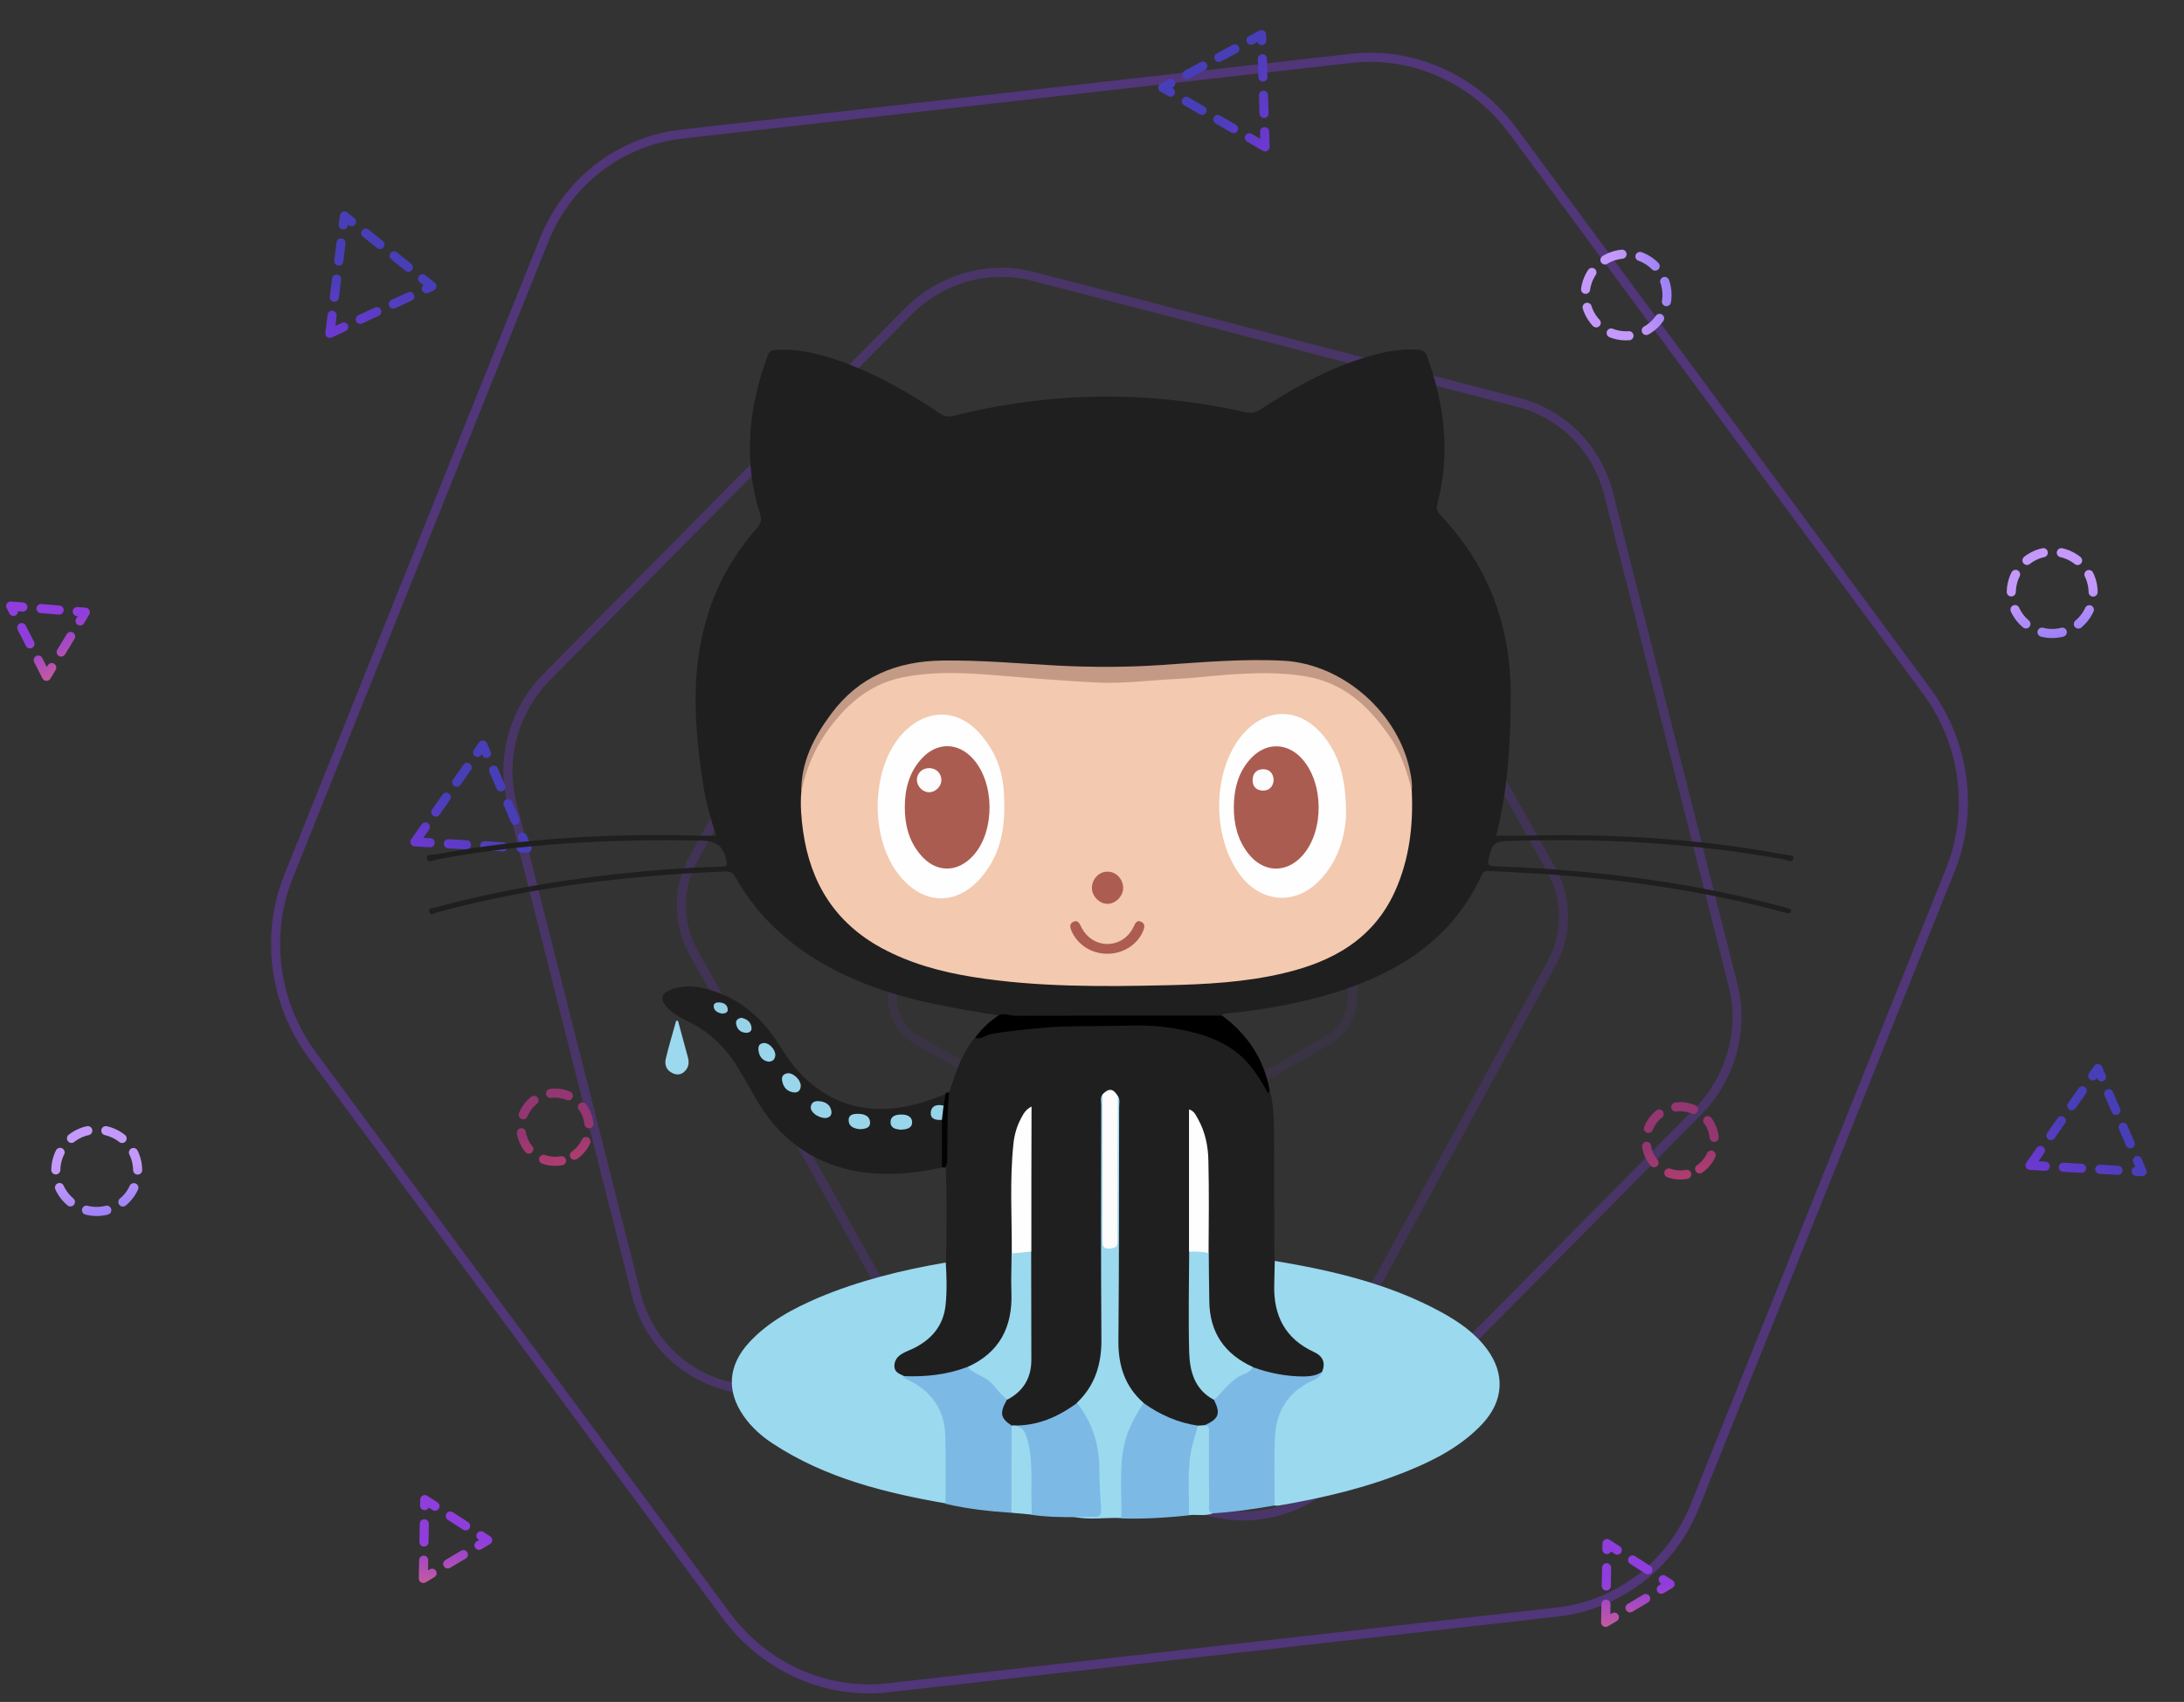 <svg width="240" height="187" viewBox="0 0 240 187" fill="none" xmlns="http://www.w3.org/2000/svg">
<rect x="0" y="0" width="240" height="187" fill="#333333" stroke="none"/>
<g id="Octocat">
<g id="Group">
<path id="path-1 path Copy 4" opacity="0.7" d="M74.919 14.734L74.919 14.734L148.487 6.412L148.431 5.915L148.487 6.412C155.264 5.645 162.033 8.666 166.237 14.357L211.728 75.941L212.13 75.644L211.728 75.941C215.933 81.631 216.921 89.114 214.33 95.566L186.255 165.472C183.665 171.921 177.894 176.358 171.118 177.125L97.552 185.448C90.775 186.214 84.006 183.192 79.802 177.502L34.309 115.919C30.105 110.227 29.117 102.745 31.708 96.293L59.783 26.387C62.373 19.938 68.144 15.5 74.919 14.734Z" stroke="#7B39D9" stroke-opacity="0.6"/>
<path id="path-1 path Copy 3" opacity="0.7" d="M60.103 74.361L60.103 74.361L99.778 34.248L99.778 34.248C103.411 30.575 108.652 29.1 113.523 30.365L113.649 29.881L113.523 30.365L166.872 44.224L166.997 43.74L166.872 44.224C171.742 45.489 175.513 49.303 176.763 54.236L190.437 108.208C191.687 113.142 190.223 118.447 186.589 122.121L146.915 162.234C143.282 165.907 138.041 167.382 133.17 166.117L79.821 152.258C74.951 150.993 71.18 147.179 69.93 142.246L56.256 88.275C55.006 83.34 56.47 78.034 60.103 74.361Z" stroke="#7B39D9" stroke-opacity="0.451"/>
<path id="path-1 path Copy 2" opacity="0.7" d="M95.119 59.759L94.68 59.52L95.119 59.759C96.829 56.629 100.026 54.733 103.5 54.771L103.5 54.771L142.217 55.192L142.223 54.692L142.217 55.192C145.694 55.23 148.941 57.199 150.725 60.378L170.453 95.54L170.453 95.54C172.238 98.721 172.276 102.613 170.563 105.746L151.574 140.487C149.863 143.617 146.667 145.513 143.193 145.476L104.475 145.055C100.999 145.017 97.752 143.048 95.968 139.869L76.239 104.706C74.455 101.525 74.416 97.634 76.129 94.501L95.119 59.759Z" stroke="#7B39D9" stroke-opacity="0.298"/>
<path id="path-1 path Copy 5" opacity="0.7" d="M111.123 97.096L110.69 96.846L111.123 97.096L116.238 88.241L116.238 88.241C116.631 87.56 117.363 87.14 118.159 87.143L118.159 87.143L128.45 87.178C128.45 87.178 128.45 87.178 128.45 87.178C129.247 87.181 129.984 87.606 130.385 88.295L130.385 88.295L135.561 97.185C135.961 97.873 135.963 98.715 135.569 99.397L130.455 108.252C130.061 108.933 129.33 109.353 128.533 109.35L118.243 109.315C117.446 109.312 116.708 108.887 116.308 108.199L111.132 99.308C110.731 98.621 110.729 97.778 111.123 97.096Z" stroke="#7B39D9" stroke-opacity="0.149"/>
<path id="path-1 path Copy" opacity="0.7" d="M100.82 82.184L100.82 82.184L120.574 70.875L120.574 70.875C122.289 69.893 124.403 69.893 126.119 70.875L126.119 70.875L145.872 82.184L145.872 82.184C147.587 83.166 148.642 84.979 148.642 86.939V109.557C148.642 111.516 147.587 113.329 145.872 114.311L126.119 125.62C124.403 126.602 122.289 126.602 120.574 125.62C120.574 125.62 120.574 125.62 120.574 125.62L100.82 114.311C99.105 113.329 98.051 111.516 98.051 109.557V86.939C98.051 84.979 99.105 83.166 100.82 82.184Z" stroke="#7B39D9" stroke-opacity="0.149"/>
</g>
<g id="Group 2">
<path id="Triangle Copy 12" fill-rule="evenodd" clip-rule="evenodd" d="M5.108 74.306L1.177 66.588L9.375 67.27L5.108 74.306Z" stroke="url(#paint0_linear)" stroke-linecap="round" stroke-linejoin="round" stroke-dasharray="2 2"/>
<path id="Triangle 12" fill-rule="evenodd" clip-rule="evenodd" d="M36.252 36.625L37.843 23.731L47.465 31.451L36.252 36.625Z" stroke="url(#paint1_linear)" stroke-linecap="round" stroke-linejoin="round" stroke-dasharray="2 2"/>
<path id="Triangle Copy 10" fill-rule="evenodd" clip-rule="evenodd" d="M139.02 16.134L127.769 9.63L138.634 3.795L139.02 16.134Z" stroke="url(#paint2_linear)" stroke-linecap="round" stroke-linejoin="round" stroke-dasharray="2 2"/>
<ellipse id="Ellipse Copy 5" cx="178.693" cy="32.404" rx="4.499" ry="4.497" transform="rotate(-16 178.693 32.404)" stroke="url(#paint3_linear)" stroke-linecap="round" stroke-linejoin="round" stroke-dasharray="2 2"/>
<path id="Triangle Copy 9" fill-rule="evenodd" clip-rule="evenodd" d="M176.444 178.256L176.597 169.597L183.517 174.047L176.444 178.256Z" stroke="url(#paint4_linear)" stroke-linecap="round" stroke-linejoin="round" stroke-dasharray="2 2"/>
<path id="Triangle Copy 8" fill-rule="evenodd" clip-rule="evenodd" d="M223.078 128.045L230.538 117.406L235.408 128.739L223.078 128.045Z" stroke="url(#paint5_linear)" stroke-linecap="round" stroke-linejoin="round" stroke-dasharray="2 2"/>
<ellipse id="Ellipse Copy 4" cx="225.519" cy="65.111" rx="4.497" ry="4.499" transform="rotate(79 225.519 65.111)" stroke="url(#paint6_linear)" stroke-linecap="round" stroke-linejoin="round" stroke-dasharray="2 2"/>
<ellipse id="Ellipse 2 Copy 4" cx="184.642" cy="125.348" rx="3.748" ry="3.749" transform="rotate(79 184.642 125.348)" stroke="url(#paint7_linear)" stroke-linecap="round" stroke-linejoin="round" stroke-dasharray="2 2"/>
<path id="Triangle Copy 7" fill-rule="evenodd" clip-rule="evenodd" d="M46.521 173.43L46.675 164.77L53.594 169.221L46.521 173.43Z" stroke="url(#paint8_linear)" stroke-linecap="round" stroke-linejoin="round" stroke-dasharray="2 2"/>
<path id="Triangle Copy 6" fill-rule="evenodd" clip-rule="evenodd" d="M45.597 92.5L53.056 81.861L57.926 93.194L45.597 92.5Z" stroke="url(#paint9_linear)" stroke-linecap="round" stroke-linejoin="round" stroke-dasharray="2 2"/>
<ellipse id="Ellipse Copy 3" cx="10.63" cy="128.615" rx="4.497" ry="4.499" transform="rotate(79 10.63 128.615)" stroke="url(#paint10_linear)" stroke-linecap="round" stroke-linejoin="round" stroke-dasharray="2 2"/>
<ellipse id="Ellipse 2 Copy 3" cx="60.992" cy="123.853" rx="3.748" ry="3.749" transform="rotate(79 60.992 123.853)" stroke="url(#paint11_linear)" stroke-linecap="round" stroke-linejoin="round" stroke-dasharray="2 2"/>
</g>
<g id="Group_2">
<path id="Shape" fill-rule="evenodd" clip-rule="evenodd" d="M103.91 110.564C98.886 109.599 94.062 108.112 89.661 105.419C85.963 103.148 82.968 100.194 80.838 96.415C80.556 95.893 80.255 95.732 79.672 95.752C68.94 96.214 58.328 97.44 47.938 100.274C47.717 100.334 47.315 100.656 47.174 100.174C47.053 99.711 47.536 99.792 47.757 99.731C54.228 97.963 60.8 96.817 67.453 96.074C71.352 95.651 75.251 95.31 79.17 95.23C80.074 95.209 79.933 94.928 79.753 94.245C79.331 92.757 78.466 92.376 76.939 92.356C67.232 92.175 57.605 92.657 48.038 94.426C47.676 94.486 47.033 94.908 46.913 94.365C46.792 93.782 47.516 93.963 47.877 93.883C57.404 92.094 67.011 91.552 76.678 91.813C77.321 91.833 77.944 91.813 78.667 91.813C78.125 89.964 77.562 88.155 77.281 86.286C76.316 80.035 75.834 73.785 77.763 67.595C78.868 64.038 80.677 60.862 83.149 58.069C83.632 57.526 83.732 57.124 83.511 56.421C81.642 50.532 82.265 44.744 84.375 39.036C84.596 38.433 85.038 38.453 85.501 38.433C87.912 38.333 90.224 38.916 92.454 39.719C96.313 41.106 99.85 43.116 103.247 45.407C103.749 45.749 104.192 45.849 104.815 45.688C115.446 43.015 126.118 42.875 136.83 45.286C137.534 45.447 138.016 45.327 138.579 44.945C142.538 42.372 146.658 40.101 151.281 38.916C152.748 38.534 154.235 38.333 155.762 38.413C156.345 38.433 156.647 38.654 156.848 39.217C158.757 44.503 159.4 49.869 157.953 55.376C157.812 55.898 157.933 56.22 158.295 56.602C163.601 62.189 166.073 68.881 166.012 76.559C165.992 81.684 165.711 86.788 164.405 91.833C165.249 91.833 166.032 91.853 166.836 91.833C176.644 91.552 186.371 92.094 196.038 93.883C196.139 93.903 196.26 93.883 196.34 93.923C196.581 94.084 197.164 93.843 197.063 94.345C196.963 94.868 196.501 94.526 196.219 94.466C186.03 92.597 175.76 92.054 165.409 92.416C164.445 92.456 164.023 92.737 163.781 93.642C163.359 95.169 163.299 95.149 164.907 95.209C175.438 95.611 185.849 96.918 196.038 99.671C196.239 99.731 196.42 99.772 196.621 99.832C196.742 99.872 196.883 99.932 196.822 100.093C196.762 100.234 196.722 100.415 196.481 100.354C196.059 100.234 195.636 100.153 195.214 100.033C188.441 98.224 181.548 97.119 174.594 96.435C171.017 96.074 167.459 95.893 163.882 95.712C163.46 95.692 163.058 95.591 162.817 96.154C159.903 102.545 154.697 106.243 148.266 108.534C143.945 110.062 139.483 110.866 134.961 111.348C134.74 111.368 134.479 111.308 134.298 111.509C133.936 111.911 133.454 111.85 132.992 111.85C125.937 111.85 118.903 111.87 111.849 111.85C111.125 111.891 110.382 111.911 109.698 111.569C107.769 111.247 105.84 110.946 103.91 110.564Z" fill="#201F1F"/>
<path id="Shape_2" fill-rule="evenodd" clip-rule="evenodd" d="M106.824 114.402C106.925 114.262 107.025 114.141 107.146 114.02C108.955 113.016 110.985 112.955 112.974 112.714C115.507 112.413 118.059 112.634 120.571 112.473C123.385 112.292 126.179 112.433 128.952 112.734C132.148 113.076 135.062 114.161 137.333 116.573C138.237 117.517 138.78 118.703 139.523 119.768C139.986 121.356 139.986 122.984 140.006 124.612C140.046 128.893 140.006 133.154 140.026 137.434C140.026 137.796 140.066 138.158 140.086 138.52C140.408 138.841 140.368 139.243 140.368 139.645C140.388 140.55 140.327 141.454 140.388 142.338C140.508 144.69 141.553 146.539 143.603 147.765C144.086 148.066 144.628 148.247 145.05 148.649C145.834 149.352 145.915 150.056 145.372 150.92C144.287 151.764 143 151.483 141.815 151.402C140.388 151.302 138.981 151.041 137.654 150.418C134.258 149.031 132.69 146.418 132.61 142.821C132.57 141.072 132.59 139.344 132.61 137.595C132.57 134.56 132.61 131.526 132.59 128.471C132.57 126.923 132.369 125.416 131.826 123.949C131.665 123.527 131.525 123.064 131.022 122.602C130.962 127.667 131.042 132.551 130.982 137.434C131.002 140.911 130.982 144.388 130.982 147.865C130.982 150.136 131.545 152.166 133.514 153.573C134.499 155.12 134.198 156.045 132.509 156.748C132.248 156.829 131.967 156.849 131.685 156.849C129.314 156.567 127.224 155.603 125.334 154.176C123.526 152.528 122.702 150.518 122.702 148.026C122.742 139.444 122.782 130.842 122.762 122.261C122.762 121.758 122.802 121.256 122.722 120.773C122.239 119.889 121.998 119.869 121.375 120.633C121.275 121.095 121.315 121.577 121.315 122.039C121.295 130.702 121.355 139.344 121.355 148.006C121.355 150.438 120.491 152.508 118.742 154.196C116.592 155.824 114.261 156.969 111.467 156.849C111.346 156.849 111.246 156.809 111.125 156.789C109.678 155.884 109.578 155.06 110.703 153.533C112.673 152.327 113.155 150.458 113.115 148.287C113.055 144.69 113.095 141.092 113.115 137.495C113.075 132.531 113.135 127.546 113.075 122.502C112.512 122.743 112.412 123.185 112.271 123.567C111.728 125.014 111.507 126.541 111.507 128.089C111.487 131.264 111.527 134.44 111.487 137.595C111.467 139.404 111.527 141.213 111.467 143.022C111.366 146.539 109.718 149.051 106.442 150.458C104.171 151.362 101.82 151.623 99.408 151.422C98.765 151.242 98.202 150.94 98.122 150.196C98.042 149.413 98.484 148.87 99.127 148.488C99.669 148.167 100.272 147.946 100.815 147.604C102.704 146.498 103.669 144.85 103.669 142.66C103.669 141.715 103.669 140.791 103.669 139.846C103.669 139.444 103.629 139.042 103.95 138.721C104.031 135.244 104.071 131.747 103.93 128.27C103.79 125.677 103.689 123.064 104.111 120.472C104.111 120.311 104.212 120.17 104.312 120.03C104.935 118.06 105.578 116.091 106.824 114.402Z" fill="#201F1F"/>
<path id="Shape_3" fill-rule="evenodd" clip-rule="evenodd" d="M144.387 148.55C141.212 147.083 139.925 144.53 140.026 141.134C140.046 140.269 140.066 139.405 140.086 138.541C146.437 139.606 152.667 141.053 158.375 144.168C160.284 145.213 162.073 146.439 163.4 148.228C165.409 150.941 165.249 153.916 162.917 156.428C160.666 158.84 157.832 160.327 154.858 161.553C150.236 163.462 145.392 164.588 140.488 165.432C140.368 165.452 140.227 165.432 140.086 165.432C139.805 165.13 139.825 164.769 139.825 164.387C139.825 162.156 139.785 159.925 139.825 157.694C139.885 154.981 141.794 152.388 144.347 151.424C144.729 151.263 145.03 151.022 145.291 150.72C145.673 149.776 145.412 149.012 144.387 148.55Z" fill="#9BD9EF"/>
<path id="Shape_4" fill-rule="evenodd" clip-rule="evenodd" d="M103.91 143.403C103.669 145.695 102.323 147.222 100.313 148.187C99.951 148.368 99.569 148.488 99.227 148.689C98.665 148.991 98.283 149.433 98.283 150.096C98.283 150.779 98.826 150.94 99.308 151.181C102.343 152.186 104.192 154.739 104.212 157.954C104.212 159.964 104.212 161.954 104.212 163.963C104.212 164.386 104.292 164.848 103.93 165.189C97.258 164.024 90.726 162.416 84.958 158.638C83.692 157.814 82.566 156.809 81.702 155.563C79.793 152.809 80.034 149.996 82.305 147.524C84.415 145.232 87.109 143.805 89.902 142.6C94.384 140.71 99.107 139.545 103.93 138.721C104.031 140.288 104.071 141.856 103.91 143.403Z" fill="#9BD9EF"/>
<path id="Shape_5" fill-rule="evenodd" clip-rule="evenodd" d="M82.928 120.472C82.345 119.427 81.742 118.382 81.119 117.357C79.753 115.106 77.944 113.337 75.532 112.192C74.688 111.79 73.864 111.328 73.241 110.604C72.517 109.8 72.678 109.137 73.683 108.755C75.291 108.132 76.919 108.373 78.487 108.916C81.541 109.941 83.792 111.951 85.501 114.624C86.445 116.091 87.39 117.538 88.716 118.704C92.696 122.241 97.218 122.502 102.041 120.914C102.664 120.713 103.287 120.452 103.91 120.211C104.252 120.633 104.031 121.015 103.85 121.397C102.523 122.1 102.523 122.1 103.649 123.125C103.689 123.165 103.709 123.246 103.729 123.306C103.91 124.713 103.79 126.14 103.81 127.547C103.79 127.828 103.689 128.069 103.508 128.27C95.469 130.119 87.49 128.672 82.928 120.472Z" fill="#201F1F"/>
<path id="Shape_6" fill-rule="evenodd" clip-rule="evenodd" d="M144.146 151.744C141.513 152.95 140.247 155.101 140.106 157.894C139.986 160.386 140.086 162.898 140.066 165.411C137.815 165.813 135.544 166.134 133.273 166.275C132.449 166.375 132.57 165.712 132.549 165.29C132.489 163.763 132.529 162.215 132.529 160.688C132.509 159.321 132.59 157.954 132.409 156.588C133.936 155.884 134.157 155.322 133.414 153.834C134.318 152.005 135.946 151.061 137.674 150.217C139.503 150.88 141.372 151.242 143.302 151.242C144.025 151.222 144.689 151.141 145.291 150.719C145.111 151.282 144.628 151.523 144.146 151.744Z" fill="#7CB9E5"/>
<path id="Shape_7" fill-rule="evenodd" clip-rule="evenodd" d="M103.89 157.935C103.85 154.94 102.403 152.85 99.71 151.584C99.529 151.504 99.368 151.403 99.267 151.202C101.679 151.303 104.031 151.061 106.302 150.197C108.151 150.901 109.698 151.986 110.663 153.775C109.839 155.242 109.919 155.784 111.125 156.608C111.447 156.97 111.447 157.392 111.447 157.834C111.447 160.226 111.467 162.618 111.447 165.009C111.447 165.431 111.467 165.874 111.105 166.215C108.713 166.054 106.282 165.793 103.91 165.23C103.91 162.799 103.93 160.367 103.89 157.935Z" fill="#7CB9E5"/>
<path id="Shape_8" fill-rule="evenodd" clip-rule="evenodd" d="M122.983 121.597C122.963 130.179 122.983 138.761 122.903 147.342C122.883 150.035 123.606 152.327 125.656 154.135C125.777 154.618 125.495 154.959 125.274 155.321C124.068 157.19 123.566 159.28 123.506 161.471C123.465 162.838 123.506 164.204 123.485 165.571C123.485 165.993 123.546 166.455 123.204 166.797C121.456 166.717 119.687 167.038 117.938 166.656C118.481 166.154 119.144 166.375 119.747 166.355C120.35 166.335 120.752 166.154 120.672 165.491C120.431 163.2 120.672 160.888 120.169 158.617C119.888 157.391 119.426 156.266 118.762 155.221C118.562 154.899 118.24 154.598 118.34 154.135C120.33 152.246 121.054 149.895 121.034 147.182C120.973 138.58 120.993 129.998 121.013 121.396C121.013 121.014 120.873 120.592 121.174 120.23C121.636 120.693 121.516 121.296 121.516 121.838C121.536 126.36 121.516 130.862 121.536 135.384C121.536 135.826 121.295 136.61 121.958 136.63C122.722 136.65 122.481 135.826 122.481 135.364C122.501 130.923 122.481 126.481 122.501 122.019C122.501 121.497 122.36 120.894 122.842 120.431C123.104 120.793 122.983 121.215 122.983 121.597Z" fill="#9BD9EF"/>
<path id="Shape_9" fill-rule="evenodd" clip-rule="evenodd" d="M123.586 158.558C123.968 156.93 124.792 155.543 125.656 154.156C127.465 155.443 129.434 156.327 131.665 156.648C131.846 156.89 131.806 157.171 131.726 157.412C130.902 159.864 130.922 162.396 130.962 164.949C130.962 165.471 131.042 166.034 130.68 166.496C128.188 166.758 125.696 166.918 123.224 166.838C123.305 164.085 122.943 161.311 123.586 158.558Z" fill="#7CB9E5"/>
<path id="Shape_10" fill-rule="evenodd" clip-rule="evenodd" d="M120.812 161.492C120.812 162.919 120.913 164.346 120.993 165.793C121.033 166.436 120.832 166.717 120.149 166.677C119.426 166.637 118.682 166.677 117.938 166.697C116.411 166.697 114.884 166.677 113.356 166.436C112.974 166.034 113.075 165.511 113.055 165.009C112.994 163.361 113.175 161.693 112.934 160.025C112.753 158.739 112.592 157.412 111.346 156.628C113.999 156.689 116.27 155.684 118.36 154.156C120.049 156.307 120.812 158.759 120.812 161.492Z" fill="#7CB9E5"/>
<path id="Shape_11" fill-rule="evenodd" clip-rule="evenodd" d="M139.121 119.709C138.197 118.081 137.172 116.533 135.604 115.408C133.595 113.981 131.303 113.378 128.912 112.976C127.123 112.675 125.294 112.634 123.546 112.695C120.451 112.795 117.335 112.655 114.24 112.956C112.492 113.137 110.743 113.298 108.995 113.599C108.372 113.7 107.829 114.222 107.146 114.041C107.849 113.056 108.713 112.253 109.698 111.589C110.321 111.228 110.924 111.609 111.547 111.609C119.124 111.589 126.721 111.589 134.298 111.589C137.071 113.639 138.88 116.332 139.523 119.769C139.302 120.452 139.202 119.829 139.121 119.709Z" fill="black"/>
<path id="Shape_12" fill-rule="evenodd" clip-rule="evenodd" d="M131.042 158.738C131.223 158.035 131.444 157.332 131.645 156.648C131.906 156.628 132.148 156.608 132.409 156.588C132.992 156.708 132.851 157.171 132.851 157.532C132.851 160.125 132.851 162.718 132.871 165.31C132.871 165.672 132.69 166.155 133.273 166.275C132.429 166.617 131.525 166.376 130.66 166.476C130.701 163.883 130.399 161.291 131.042 158.738Z" fill="#9BD9EF"/>
<path id="Shape_13" fill-rule="evenodd" clip-rule="evenodd" d="M112.974 158.457C113.537 160.728 113.276 163.04 113.356 165.311C113.376 165.673 113.356 166.054 113.376 166.416C112.633 166.356 111.889 166.275 111.145 166.215C111.145 163.02 111.165 159.804 111.165 156.608C111.206 156.629 111.286 156.629 111.346 156.629C112.492 156.689 112.733 157.513 112.974 158.457Z" fill="#9BD9EF"/>
<path id="Shape_14" fill-rule="evenodd" clip-rule="evenodd" d="M75.592 116.172C75.773 116.815 75.653 117.378 75.15 117.8C74.768 118.121 74.286 118.121 73.844 117.88C73.201 117.559 73.02 116.956 73.16 116.353C73.482 114.946 73.924 113.559 74.306 112.152C74.386 112.152 74.447 112.152 74.507 112.172C74.869 113.499 75.231 114.825 75.592 116.172Z" fill="#9CD9EF"/>
<path id="Shape_15" fill-rule="evenodd" clip-rule="evenodd" d="M103.89 120.211C103.95 119.97 104.151 120.05 104.312 120.03C104.051 122.522 104.131 125.015 104.091 127.507C104.091 127.768 103.97 128.009 103.91 128.27C103.769 128.27 103.649 128.27 103.508 128.27C103.508 126.522 103.508 124.773 103.508 123.025C103.106 122.462 103.287 121.94 103.689 121.477C103.749 121.055 103.83 120.633 103.89 120.211Z" fill="#030303"/>
<path id="Shape_16" fill-rule="evenodd" clip-rule="evenodd" d="M153.29 97.943C150.899 103.229 146.357 105.701 140.991 106.947C136.79 107.932 132.529 108.153 128.249 108.253C121.114 108.414 113.999 108.474 106.925 107.349C103.408 106.786 100.011 105.862 96.856 104.153C91.771 101.38 89.058 97.019 88.254 91.351C88.053 89.924 87.932 88.497 88.053 87.05C88.495 82.548 90.867 79.132 94.283 76.358C96.595 74.469 99.368 73.866 102.262 73.725C106 73.544 109.739 73.906 113.477 74.228C118.24 74.65 123.003 74.831 127.786 74.368C132.168 73.947 136.569 73.484 140.991 73.685C144.528 73.846 147.723 74.891 150.256 77.444C152.848 80.076 154.778 83.071 155.139 86.869C155.32 90.688 154.878 94.426 153.29 97.943Z" fill="#F3C9B0"/>
<path id="Shape_17" fill-rule="evenodd" clip-rule="evenodd" d="M152.587 80.738C150.336 77.523 147.583 75.01 143.543 74.327C140.629 73.825 137.695 73.925 134.76 74.146C132.992 74.267 131.243 74.508 129.495 74.588C126.46 74.729 123.445 75.151 120.41 74.99C117.114 74.81 113.838 74.568 110.542 74.287C106.764 73.966 102.945 73.664 99.167 74.428C95.73 75.131 93.238 77.201 91.208 79.914C89.6 82.045 88.555 84.436 88.053 87.069C88.013 83.753 89.42 81.02 91.329 78.447C94.384 74.327 98.564 72.639 103.568 72.579C107.849 72.518 112.11 72.92 116.391 73.141C120.069 73.322 123.747 73.322 127.425 73.081C131.967 72.78 136.489 72.358 141.051 72.599C147.623 72.961 153.733 78.367 154.979 84.879C155.099 85.542 155.22 86.205 155.139 86.868C154.617 84.698 153.893 82.587 152.587 80.738Z" fill="#C39A85"/>
<path id="Shape_18" fill-rule="evenodd" clip-rule="evenodd" d="M108.392 151.524C107.709 151.082 106.885 150.841 106.322 150.198C109.859 148.61 111.286 145.776 111.145 142.018C111.085 140.591 111.165 139.164 111.165 137.717C111.849 137.355 112.572 137.134 113.316 137.516C113.316 141.475 113.336 145.455 113.336 149.414C113.336 151.404 112.452 152.871 110.683 153.795C109.799 153.172 109.316 152.127 108.392 151.524Z" fill="#9BD9EF"/>
<path id="Shape_19" fill-rule="evenodd" clip-rule="evenodd" d="M135.986 151.343C134.981 152.026 134.278 153.011 133.414 153.815C131.303 152.709 130.741 150.719 130.68 148.589C130.58 144.891 130.66 141.193 130.68 137.495C131.444 137.073 132.168 137.073 132.831 137.676C132.851 139.445 132.851 141.213 132.891 142.982C132.931 146.419 134.579 148.79 137.674 150.197C137.353 150.92 136.549 150.961 135.986 151.343Z" fill="#9BD9EF"/>
<path id="Shape_20" fill-rule="evenodd" clip-rule="evenodd" d="M111.185 137.717C111.206 133.697 110.944 129.698 111.366 125.678C111.467 124.673 111.748 123.709 112.231 122.824C112.472 122.362 112.733 121.9 113.356 121.578C113.336 126.984 113.336 132.25 113.336 137.516C112.612 137.576 111.889 137.656 111.185 137.717Z" fill="#FEFEFE"/>
<path id="Shape_21" fill-rule="evenodd" clip-rule="evenodd" d="M130.66 137.515C130.66 132.33 130.66 127.145 130.66 121.899C131.243 122.06 131.404 122.543 131.645 122.945C132.449 124.371 132.771 125.979 132.791 127.567C132.871 130.923 132.831 134.32 132.811 137.696C132.107 137.475 131.384 137.536 130.66 137.515Z" fill="#FEFEFE"/>
<path id="Shape_22" fill-rule="evenodd" clip-rule="evenodd" d="M122.802 136.168C122.802 136.671 122.882 137.093 122.079 137.173C121.275 137.254 121.154 137.012 121.154 136.289C121.174 130.943 121.154 125.597 121.154 120.251C121.837 119.527 122.34 119.588 122.842 120.432C122.822 125.677 122.802 130.923 122.802 136.168Z" fill="#FCFCFC"/>
<path id="Shape_23" fill-rule="evenodd" clip-rule="evenodd" d="M87.993 119.287C87.993 119.749 87.751 120.071 87.249 120.031C86.485 119.95 86.063 119.448 85.943 118.724C85.862 118.262 86.103 117.961 86.606 117.92C87.209 117.9 87.993 118.664 87.993 119.287Z" fill="#99D5EB"/>
<path id="Shape_24" fill-rule="evenodd" clip-rule="evenodd" d="M89.098 121.638C89.158 121.076 89.56 120.955 90.043 120.995C90.746 121.056 91.289 121.417 91.369 122.141C91.429 122.664 90.987 122.844 90.666 122.844C89.822 122.804 89.038 122.161 89.098 121.638Z" fill="#98D4E9"/>
<path id="Shape_25" fill-rule="evenodd" clip-rule="evenodd" d="M93.258 123.085C93.238 122.462 93.781 122.382 94.283 122.382C94.926 122.382 95.57 122.583 95.61 123.306C95.65 123.949 95.067 124.05 94.464 124.07C93.901 123.99 93.278 123.849 93.258 123.085Z" fill="#99D6EB"/>
<path id="Shape_26" fill-rule="evenodd" clip-rule="evenodd" d="M97.861 123.306C97.861 122.623 98.444 122.462 99.006 122.462C99.609 122.442 100.252 122.643 100.232 123.347C100.212 123.99 99.589 124.09 99.006 124.13C98.484 124.07 97.881 124.01 97.861 123.306Z" fill="#99D6EB"/>
<path id="Shape_27" fill-rule="evenodd" clip-rule="evenodd" d="M83.35 115.408C83.29 114.966 83.43 114.624 83.973 114.604C84.536 114.584 85.219 115.327 85.199 115.951C85.159 116.332 84.998 116.634 84.456 116.654C83.792 116.553 83.43 116.091 83.35 115.408Z" fill="#98D4EA"/>
<path id="Shape_28" fill-rule="evenodd" clip-rule="evenodd" d="M82.586 112.935C82.627 113.297 82.345 113.478 82.004 113.478C81.38 113.458 80.999 113.096 80.898 112.513C80.818 112.111 81.079 111.89 81.481 111.83C82.084 111.971 82.526 112.272 82.586 112.935Z" fill="#97D3E8"/>
<path id="Shape_29" fill-rule="evenodd" clip-rule="evenodd" d="M103.508 123.044C102.905 123.085 102.242 123.004 102.282 122.261C102.343 121.457 102.986 121.316 103.689 121.477C103.629 121.999 103.569 122.522 103.508 123.044Z" fill="#97D3E8"/>
<path id="Shape_30" fill-rule="evenodd" clip-rule="evenodd" d="M78.426 110.584C78.406 110.202 78.748 110.121 79.069 110.142C79.552 110.182 79.933 110.383 79.974 110.905C79.994 111.267 79.672 111.367 79.31 111.367C78.888 111.267 78.466 111.086 78.426 110.584Z" fill="#95CFE4"/>
<path id="Shape_31" fill-rule="evenodd" clip-rule="evenodd" d="M144.889 96.857C142.237 99.49 138.579 99.169 136.308 96.174C133.152 92.014 133.152 84.638 136.589 80.659C139.222 77.624 143.04 77.644 145.693 81.181C147.261 83.291 147.924 85.763 147.924 89.562C147.804 91.773 147.14 94.606 144.889 96.857Z" fill="#FEFEFE"/>
<path id="Shape_32" fill-rule="evenodd" clip-rule="evenodd" d="M108.191 95.953C105.397 99.611 101.458 99.631 98.665 95.974C95.429 91.733 95.73 83.714 99.629 80.157C102.383 77.644 105.679 78.147 107.849 80.8C109.738 83.071 110.361 85.302 110.361 88.316C110.422 91.291 109.839 93.783 108.191 95.953Z" fill="#FEFEFE"/>
<path id="Shape_33" fill-rule="evenodd" clip-rule="evenodd" d="M117.757 102.303C117.577 101.881 117.496 101.499 117.958 101.278C118.421 101.057 118.622 101.439 118.782 101.781C120.029 104.414 123.465 104.333 124.611 101.74C124.772 101.399 124.973 101.037 125.435 101.298C125.837 101.519 125.797 101.861 125.636 102.243C125.033 103.77 123.445 104.795 121.677 104.795C119.948 104.795 118.421 103.811 117.757 102.303Z" fill="#AC5C51"/>
<path id="Shape_34" fill-rule="evenodd" clip-rule="evenodd" d="M121.757 99.31C120.833 99.33 119.988 98.486 119.988 97.541C120.009 96.597 120.752 95.793 121.657 95.773C122.601 95.733 123.405 96.557 123.425 97.541C123.425 98.446 122.641 99.27 121.757 99.31Z" fill="#AC5C51"/>
<path id="Shape_35" fill-rule="evenodd" clip-rule="evenodd" d="M137.514 83.272C139.162 81.543 141.453 81.583 143.061 83.352C145.472 86.005 145.533 91.23 143.181 93.944C141.392 95.993 138.86 95.933 137.172 93.783C136.006 92.296 135.584 90.567 135.584 88.698C135.604 86.668 136.067 84.779 137.514 83.272Z" fill="#AB5C51"/>
<path id="Shape_36" fill-rule="evenodd" clip-rule="evenodd" d="M101.297 83.332C102.966 81.523 105.257 81.543 106.905 83.352C109.316 85.985 109.357 91.271 107.005 93.944C105.216 95.973 102.765 95.933 101.076 93.823C99.85 92.336 99.428 90.587 99.428 88.698C99.428 86.688 99.911 84.839 101.297 83.332Z" fill="#AB5C51"/>
<path id="Shape_37" fill-rule="evenodd" clip-rule="evenodd" d="M138.739 86.869C137.996 86.829 137.614 86.367 137.654 85.623C137.694 84.899 138.157 84.518 138.82 84.518C139.523 84.518 139.925 84.98 139.965 85.723C139.885 86.447 139.483 86.889 138.739 86.869Z" fill="#FDFCFC"/>
<path id="Shape_38" fill-rule="evenodd" clip-rule="evenodd" d="M100.755 85.703C100.755 84.959 101.338 84.397 102.101 84.397C102.865 84.397 103.448 84.959 103.448 85.703C103.448 86.406 102.805 87.049 102.101 87.049C101.398 87.049 100.775 86.426 100.755 85.703Z" fill="#FDFBFB"/>
</g>
</g>
<defs>
<linearGradient id="paint0_linear" x1="13.308" y1="74.989" x2="9.376" y2="67.271" gradientUnits="userSpaceOnUse">
<stop stop-color="#EE7170"/>
<stop offset="1" stop-color="#8F3DDC"/>
</linearGradient>
<linearGradient id="paint1_linear" x1="45.881" y1="44.352" x2="47.464" y2="31.457" gradientUnits="userSpaceOnUse">
<stop stop-color="#9033EA"/>
<stop offset="1" stop-color="#483EB7"/>
</linearGradient>
<linearGradient id="paint2_linear" x1="149.894" y1="10.296" x2="138.639" y2="3.798" gradientUnits="userSpaceOnUse">
<stop stop-color="#9033EA"/>
<stop offset="1" stop-color="#483EB7"/>
</linearGradient>
<linearGradient id="paint3_linear" x1="187.691" y1="27.907" x2="178.693" y2="27.907" gradientUnits="userSpaceOnUse">
<stop stop-color="#7D6DF2"/>
<stop offset="1" stop-color="#C499FB"/>
</linearGradient>
<linearGradient id="paint4_linear" x1="183.366" y1="182.708" x2="183.517" y2="174.049" gradientUnits="userSpaceOnUse">
<stop stop-color="#EE7170"/>
<stop offset="1" stop-color="#8F3DDC"/>
</linearGradient>
<linearGradient id="paint5_linear" x1="227.951" y1="139.388" x2="235.404" y2="128.745" gradientUnits="userSpaceOnUse">
<stop stop-color="#9033EA"/>
<stop offset="1" stop-color="#483EB7"/>
</linearGradient>
<linearGradient id="paint6_linear" x1="234.513" y1="60.612" x2="225.519" y2="60.612" gradientUnits="userSpaceOnUse">
<stop stop-color="#7D6DF2"/>
<stop offset="1" stop-color="#C499FB"/>
</linearGradient>
<linearGradient id="paint7_linear" x1="192.138" y1="121.599" x2="184.642" y2="121.599" gradientUnits="userSpaceOnUse">
<stop stop-color="#C6426E"/>
<stop offset="1" stop-color="#933671"/>
</linearGradient>
<linearGradient id="paint8_linear" x1="53.443" y1="177.882" x2="53.594" y2="169.222" gradientUnits="userSpaceOnUse">
<stop stop-color="#EE7170"/>
<stop offset="1" stop-color="#8F3DDC"/>
</linearGradient>
<linearGradient id="paint9_linear" x1="50.47" y1="103.843" x2="57.922" y2="93.2" gradientUnits="userSpaceOnUse">
<stop stop-color="#9033EA"/>
<stop offset="1" stop-color="#483EB7"/>
</linearGradient>
<linearGradient id="paint10_linear" x1="19.624" y1="124.116" x2="10.63" y2="124.116" gradientUnits="userSpaceOnUse">
<stop stop-color="#7D6DF2"/>
<stop offset="1" stop-color="#C499FB"/>
</linearGradient>
<linearGradient id="paint11_linear" x1="68.488" y1="120.104" x2="60.992" y2="120.104" gradientUnits="userSpaceOnUse">
<stop stop-color="#C6426E"/>
<stop offset="1" stop-color="#933671"/>
</linearGradient>
</defs>
</svg>

